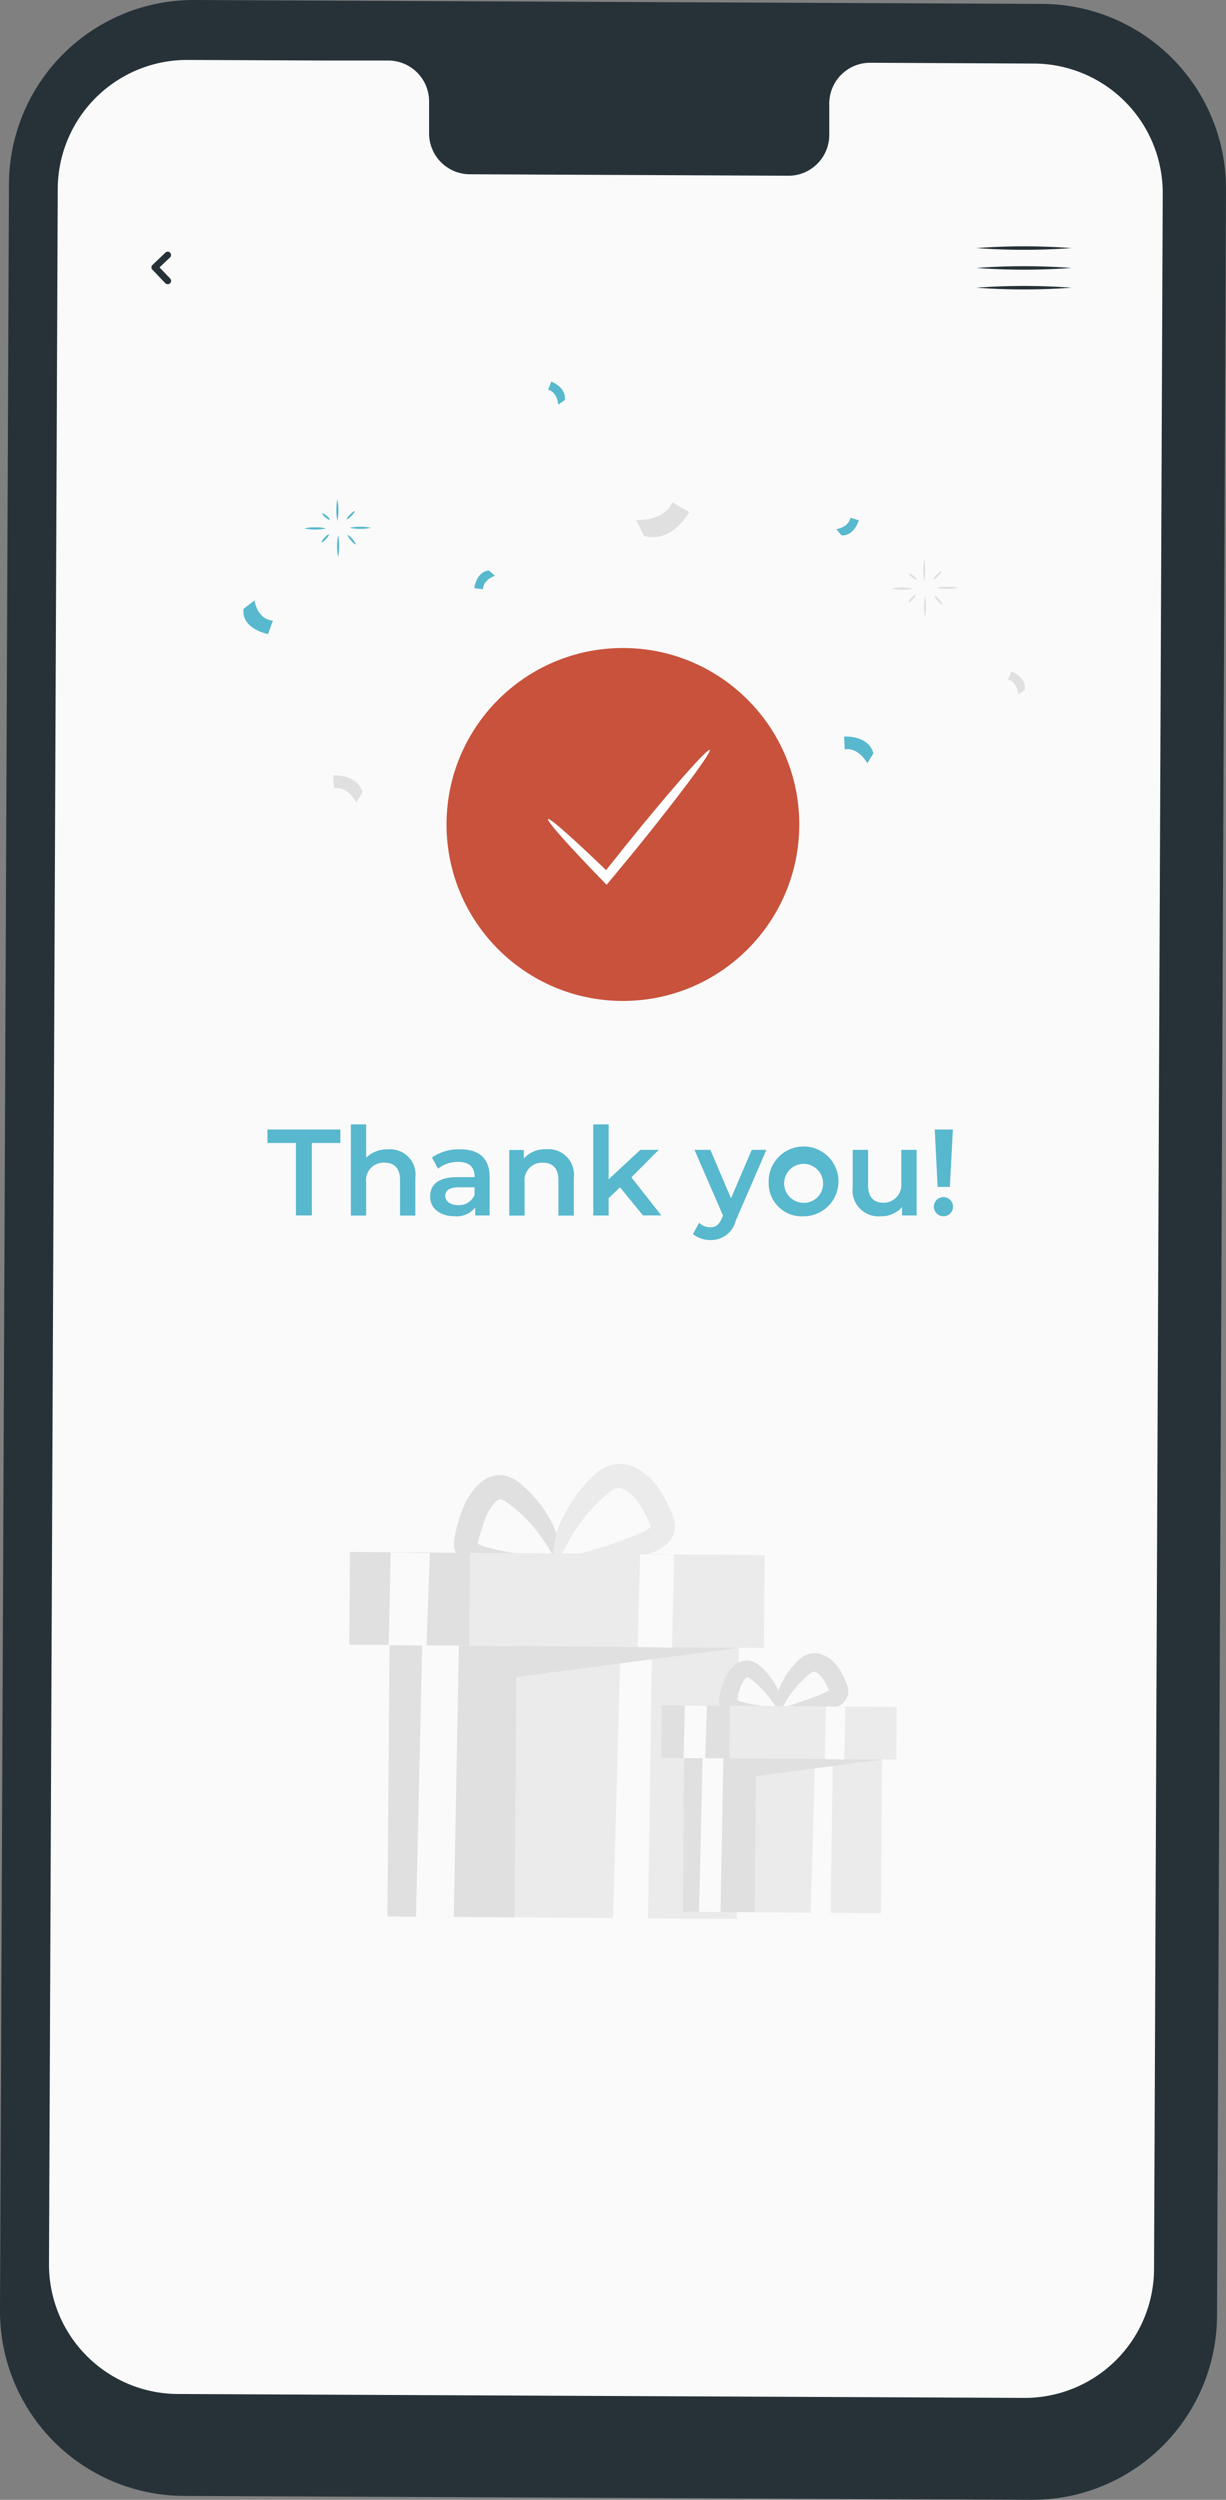 <svg xmlns="http://www.w3.org/2000/svg" width="105.1" height="214.179" viewBox="0 0 105.1 214.179">
  <rect x="0" y="0" width="105.1" height="214.179" fill="#808080" stroke="none"/>
  <g id="Successful_purchase-pana" data-name="Successful purchase-pana" transform="translate(-112.438 -94.25)">
    <g id="freepik--Device--inject-215" transform="translate(112.438 94.25)">
      <path id="Path_32298" data-name="Path 32298" d="M255.986,308.429l-72.671-.335A15.83,15.83,0,0,1,167.56,292.2l.768-182.189A15.836,15.836,0,0,1,184.233,94.25l72.671.335a15.825,15.825,0,0,1,15.755,15.894l-.768,182.183A15.836,15.836,0,0,1,255.986,308.429Z" transform="translate(-167.56 -94.25)" fill="#263238"/>
      <path id="Path_32299" data-name="Path 32299" d="M259.248,103.452l-14.092-.069a3.506,3.506,0,0,0-3.436,3.563V109.5a3.5,3.5,0,0,1-3.436,3.563l-27.462-.127a3.506,3.506,0,0,1-3.407-3.592v-2.558a3.506,3.506,0,0,0-3.407-3.592h-4.955l-12.33-.052a11.089,11.089,0,0,0-11.141,11.037l-.751,177.829A11.089,11.089,0,0,0,185.9,303.117l72.527.335a11.083,11.083,0,0,0,11.135-11.037l.745-177.805a11.083,11.083,0,0,0-11.06-11.158Z" transform="translate(-170.631 -98.006)" fill="#fafafa"/>
      <path id="Path_32300" data-name="Path 32300" d="M191.422,134.366a.3.3,0,0,1-.208-.092l-1.1-1.155a.266.266,0,0,1-.081-.2.283.283,0,0,1,.087-.2l1.109-1.057a.283.283,0,0,1,.4,0,.289.289,0,0,1,0,.41l-.9.855.907.947a.289.289,0,0,1,0,.41A.3.3,0,0,1,191.422,134.366Z" transform="translate(-177.052 -110.017)" fill="#263238"/>
      <path id="Path_32301" data-name="Path 32301" d="M242.93,410.108h1.825a2.247,2.247,0,1,1,0,4.487H242.93Zm1.8,4.077a1.837,1.837,0,1,0,0-3.667H243.4v3.667Z" transform="translate(-199.401 -227.688)" fill="#fafafa"/>
      <path id="Path_32302" data-name="Path 32302" d="M251.4,412.221a2.356,2.356,0,1,1,2.362,2.281,2.252,2.252,0,0,1-2.362-2.281Zm4.239,0a1.889,1.889,0,1,0-1.877,1.86,1.814,1.814,0,0,0,1.877-1.86Z" transform="translate(-202.979 -227.555)" fill="#fafafa"/>
      <path id="Path_32303" data-name="Path 32303" d="M265.134,410.11V414.6h-.387l-2.888-3.638V414.6h-.479V410.11h.393l2.888,3.639V410.11Z" transform="translate(-207.196 -227.69)" fill="#fafafa"/>
      <path id="Path_32304" data-name="Path 32304" d="M273.581,414.187v.41H270.41V410.11h3.073v.41h-2.6v1.594h2.31v.4h-2.31v1.669Z" transform="translate(-211.01 -227.69)" fill="#fafafa"/>
      <path id="Path_32326" data-name="Path 32326" d="M209.7,262.965H207.26V261.81h6.249v1.155h-2.443v6.209H209.7Z" transform="translate(-184.332 -165.038)" fill="#57b8ce"/>
      <path id="Path_32327" data-name="Path 32327" d="M225.167,265.641v3.223h-1.311v-3.049c0-1-.5-1.484-1.334-1.484a1.5,1.5,0,0,0-1.571,1.692v2.841H219.64V261.05h1.311v2.859a2.512,2.512,0,0,1,1.871-.716A2.169,2.169,0,0,1,225.167,265.641Z" transform="translate(-189.562 -164.717)" fill="#57b8ce"/>
      <path id="Path_32328" data-name="Path 32328" d="M236.51,267.126v3.292h-1.236v-.687a1.992,1.992,0,0,1-1.767.756c-1.282,0-2.1-.7-2.1-1.681s.635-1.669,2.339-1.669h1.467v-.087c0-.768-.462-1.219-1.4-1.219a2.773,2.773,0,0,0-1.733.578l-.514-.953a3.933,3.933,0,0,1,2.374-.7C235.574,264.735,236.51,265.5,236.51,267.126Zm-1.294,1.53v-.647h-1.357c-.9,0-1.155.335-1.155.745s.4.78,1.074.78A1.427,1.427,0,0,0,235.216,268.657Z" transform="translate(-194.534 -166.283)" fill="#57b8ce"/>
      <path id="Path_32329" data-name="Path 32329" d="M248.683,267.2v3.223h-1.317v-3.049c0-1-.491-1.484-1.334-1.484a1.5,1.5,0,0,0-1.565,1.692v2.842H243.15V264.8H244.4v.728a2.449,2.449,0,0,1,1.935-.791A2.184,2.184,0,0,1,248.683,267.2Z" transform="translate(-199.494 -166.273)" fill="#57b8ce"/>
      <path id="Path_32330" data-name="Path 32330" d="M257.913,266.444l-.976.93v1.484H255.62V261.05h1.317v4.707l2.72-2.524h1.577l-2.345,2.356,2.564,3.263h-1.571Z" transform="translate(-204.762 -164.717)" fill="#57b8ce"/>
      <path id="Path_32331" data-name="Path 32331" d="M276.715,264.83l-2.628,6.07a2.175,2.175,0,0,1-2.166,1.658,2.311,2.311,0,0,1-1.5-.514l.526-.965a1.4,1.4,0,0,0,.964.387c.462,0,.739-.219.988-.78l.1-.219-2.449-5.637h1.363l1.767,4.153,1.779-4.153Z" transform="translate(-211.015 -166.314)" fill="#57b8ce"/>
      <path id="Path_32332" data-name="Path 32332" d="M281.659,267.425a2.992,2.992,0,1,1,2.986,2.888,2.83,2.83,0,0,1-2.986-2.888Zm4.661,0a1.669,1.669,0,1,0-1.675,1.733,1.64,1.64,0,0,0,1.675-1.733Z" transform="translate(-215.762 -166.103)" fill="#57b8ce"/>
      <path id="Path_32333" data-name="Path 32333" d="M299.611,264.83v5.619h-1.253v-.716a2.31,2.31,0,0,1-1.808.785,2.218,2.218,0,0,1-2.42-2.478V264.83h1.317v3.032c0,1.016.479,1.5,1.311,1.5a1.525,1.525,0,0,0,1.536-1.692V264.83Z" transform="translate(-221.031 -166.314)" fill="#57b8ce"/>
      <path id="Path_32334" data-name="Path 32334" d="M306.18,268.423a.82.82,0,1,1,.25.59A.814.814,0,0,1,306.18,268.423Zm.075-6.613h1.554l-.26,4.921H306.5Z" transform="translate(-226.122 -165.038)" fill="#57b8ce"/>
      <circle id="Ellipse_6612" data-name="Ellipse 6612" cx="15.12" cy="15.12" r="15.12" transform="translate(38.279 55.519)" fill="#c8523b"/>
      <path id="Path_32335" data-name="Path 32335" d="M262.766,205.506c.191.156-2.634,3.956-6.307,8.484l-2.229,2.7-.306.37-.323-.335c-2.888-2.963-4.834-5.157-4.7-5.3s2.339,1.819,5.3,4.69l-.624.064,2.183-2.732C259.433,208.9,262.569,205.35,262.766,205.506Z" transform="translate(-201.922 -141.25)" fill="#fff"/>
      <path id="Path_32336" data-name="Path 32336" d="M295.372,204.949c-.451-1.588-2.512-1.432-2.512-1.432l.052,1.1c1.2-.208,1.935,1.19,1.935,1.19Z" transform="translate(-220.495 -140.41)" fill="#57b8ce"/>
      <path id="Path_32337" data-name="Path 32337" d="M219.532,210.725c-.445-1.588-2.512-1.438-2.512-1.438l.058,1.109c1.2-.208,1.935,1.19,1.935,1.19Z" transform="translate(-188.455 -142.848)" fill="#e0e0e0"/>
      <path id="Path_32338" data-name="Path 32338" d="M262.646,171.635c2.4.728,3.887-2.033,3.887-2.033l-1.455-.832c-.716,1.692-3.107,1.5-3.107,1.5Z" transform="translate(-207.445 -125.732)" fill="#e0e0e0"/>
      <path id="Path_32339" data-name="Path 32339" d="M239.217,178.88c-1.115.121-1.247,1.519-1.247,1.519l.745.087c0-.82,1.022-1.155,1.022-1.155Z" transform="translate(-197.306 -130.003)" fill="#57b8ce"/>
      <path id="Path_32340" data-name="Path 32340" d="M318.627,195.438c.162-1.109-1.155-1.588-1.155-1.588l-.271.7c.8.2.872,1.276.872,1.276Z" transform="translate(-230.778 -136.327)" fill="#e0e0e0"/>
      <path id="Path_32341" data-name="Path 32341" d="M250.346,152.448c.162-1.109-1.155-1.588-1.155-1.588l-.271.7c.8.2.872,1.271.872,1.271Z" transform="translate(-201.932 -118.166)" fill="#57b8ce"/>
      <path id="Path_32342" data-name="Path 32342" d="M203.7,184.048c-.2,1.733,2.1,2.16,2.1,2.16l.416-1.155c-1.38-.127-1.577-1.733-1.577-1.733Z" transform="translate(-182.823 -131.879)" fill="#57b8ce"/>
      <path id="Path_32343" data-name="Path 32343" d="M292.149,172.572c1.12.064,1.479-1.294,1.479-1.294l-.722-.208c-.133.809-1.2.976-1.2.976Z" transform="translate(-220.009 -126.704)" fill="#57b8ce"/>
      <path id="Path_32344" data-name="Path 32344" d="M301.708,181.5a2.591,2.591,0,0,1-.924.087,2.562,2.562,0,0,1-.924-.087A4.667,4.667,0,0,1,301.708,181.5Z" transform="translate(-223.452 -131.072)" fill="#e0e0e0"/>
      <path id="Path_32345" data-name="Path 32345" d="M304.692,177.22a5.094,5.094,0,0,1,0,1.871A4.784,4.784,0,0,1,304.692,177.22Z" transform="translate(-225.455 -129.302)" fill="#e0e0e0"/>
      <path id="Path_32346" data-name="Path 32346" d="M306.56,181.389a2.591,2.591,0,0,1,.924-.087,2.563,2.563,0,0,1,.924.087A4.665,4.665,0,0,1,306.56,181.389Z" transform="translate(-226.283 -131.022)" fill="#e0e0e0"/>
      <path id="Path_32347" data-name="Path 32347" d="M304.8,184.447a4.811,4.811,0,0,1,0-1.877A5.128,5.128,0,0,1,304.8,184.447Z" transform="translate(-225.501 -131.562)" fill="#e0e0e0"/>
      <path id="Path_32348" data-name="Path 32348" d="M306.964,183.423c-.035.029-.214-.121-.4-.335s-.295-.422-.26-.451.219.116.4.335S307,183.359,306.964,183.423Z" transform="translate(-226.172 -131.589)" fill="#e0e0e0"/>
      <path id="Path_32349" data-name="Path 32349" d="M306.8,179c.035.04-.087.219-.277.41s-.37.318-.4.283.087-.219.277-.41A1.075,1.075,0,0,1,306.8,179Z" transform="translate(-226.092 -130.054)" fill="#e0e0e0"/>
      <path id="Path_32350" data-name="Path 32350" d="M303.159,179.872c-.035.04-.208-.052-.387-.2s-.295-.3-.266-.335.2.052.381.2S303.188,179.837,303.159,179.872Z" transform="translate(-224.568 -130.192)" fill="#e0e0e0"/>
      <path id="Path_32351" data-name="Path 32351" d="M303.033,182.446c.04.029-.069.208-.243.4s-.341.312-.375.277.069-.214.242-.4S303,182.411,303.033,182.446Z" transform="translate(-224.529 -131.507)" fill="#e0e0e0"/>
      <path id="Path_32352" data-name="Path 32352" d="M214.588,172.579a4.666,4.666,0,0,1-1.848,0,2.593,2.593,0,0,1,.924-.087A2.565,2.565,0,0,1,214.588,172.579Z" transform="translate(-186.647 -127.3)" fill="#57b8ce"/>
      <path id="Path_32353" data-name="Path 32353" d="M217.572,168.3a4.812,4.812,0,0,1,0,1.877,4.809,4.809,0,0,1,0-1.877Z" transform="translate(-188.649 -125.533)" fill="#57b8ce"/>
      <path id="Path_32354" data-name="Path 32354" d="M219.45,172.482a4.667,4.667,0,0,1,1.848,0A4.665,4.665,0,0,1,219.45,172.482Z" transform="translate(-189.482 -127.261)" fill="#57b8ce"/>
      <path id="Path_32355" data-name="Path 32355" d="M217.682,175.531a4.78,4.78,0,0,1,0-1.871A4.784,4.784,0,0,1,217.682,175.531Z" transform="translate(-188.696 -127.798)" fill="#57b8ce"/>
      <path id="Path_32356" data-name="Path 32356" d="M219.853,174.422c-.04.035-.219-.115-.4-.335s-.3-.416-.26-.451.214.121.4.335S219.887,174.422,219.853,174.422Z" transform="translate(-189.37 -127.786)" fill="#57b8ce"/>
      <path id="Path_32357" data-name="Path 32357" d="M219.687,170.091c.035.035-.092.219-.277.41s-.37.312-.4.277.087-.214.277-.4S219.653,170.033,219.687,170.091Z" transform="translate(-189.291 -126.285)" fill="#57b8ce"/>
      <path id="Path_32358" data-name="Path 32358" d="M216.043,170.956c-.029.035-.2-.052-.381-.2s-.3-.3-.266-.341.2.052.381.2S216.077,170.915,216.043,170.956Z" transform="translate(-187.766 -126.422)" fill="#57b8ce"/>
      <path id="Path_32359" data-name="Path 32359" d="M215.918,173.526c.035.035-.075.214-.243.4s-.341.312-.381.277.075-.214.243-.4S215.877,173.491,215.918,173.526Z" transform="translate(-187.722 -127.739)" fill="#57b8ce"/>
      <path id="Path_32360" data-name="Path 32360" d="M320.651,130.926a55.5,55.5,0,0,1-8.161,0,55.516,55.516,0,0,1,8.161,0Z" transform="translate(-228.788 -109.672)" fill="#263238"/>
      <path id="Path_32361" data-name="Path 32361" d="M320.651,133.877a55.516,55.516,0,0,1-8.161,0,55.516,55.516,0,0,1,8.161,0Z" transform="translate(-228.788 -110.92)" fill="#263238"/>
      <path id="Path_32362" data-name="Path 32362" d="M320.651,136.807a55.516,55.516,0,0,1-8.161,0,55.5,55.5,0,0,1,8.161,0Z" transform="translate(-228.788 -112.158)" fill="#263238"/>
      <rect id="Rectangle_17918" data-name="Rectangle 17918" width="19.018" height="24.008" transform="translate(63.151 164.421) rotate(-179.55)" fill="#ebebeb"/>
      <path id="Path_32363" data-name="Path 32363" d="M261.894,338.593l-.341,23.24-3-.023.647-23.24Z" transform="translate(-206 -197.467)" fill="#fafafa"/>
      <path id="Path_32364" data-name="Path 32364" d="M225.249,338.3l10.91.087,19.018.15-19.036,2.5-.162,20.595-10.91-.087Z" transform="translate(-191.856 -197.353)" fill="#e0e0e0"/>
      <path id="Path_32365" data-name="Path 32365" d="M232.983,338.363l-.433,23.246-3.24-.029.531-23.24Z" transform="translate(-193.647 -197.37)" fill="#fafafa"/>
      <path id="Path_32366" data-name="Path 32366" d="M244,320.621c0,.15-.318.3-.9.445a14.961,14.961,0,0,1-4.314.312,7.086,7.086,0,0,1-1.011-.11,8.213,8.213,0,0,1-1.109-.237,3.363,3.363,0,0,1-.687-.295,2.2,2.2,0,0,1-.722-.681,2.027,2.027,0,0,1-.312-1.045,3.468,3.468,0,0,1,.092-.809,14.047,14.047,0,0,1,.728-2.408,6.488,6.488,0,0,1,.7-1.224,5.194,5.194,0,0,1,.468-.578,3.576,3.576,0,0,1,.635-.514,2.567,2.567,0,0,1,.861-.347,2.276,2.276,0,0,1,.988.029,3.21,3.21,0,0,1,1.3.716,10.671,10.671,0,0,1,2.5,3.067,7.507,7.507,0,0,1,.837,2.5c.075.624,0,.976-.139,1-.306.075-.751-1.155-1.964-2.691a12.378,12.378,0,0,0-2.443-2.31,1.431,1.431,0,0,0-.578-.283.205.205,0,0,0-.1,0,.761.761,0,0,0-.162.087,1.89,1.89,0,0,0-.243.214c-.087.1-.185.219-.271.341a4.716,4.716,0,0,0-.456.832,16.164,16.164,0,0,0-.653,2.039,1.442,1.442,0,0,0-.058.3h-.058c-.069,0-.087.035-.04,0l.069-.052a.207.207,0,0,0,.052.052,1.44,1.44,0,0,0,.271.139,7.48,7.48,0,0,0,.849.254c.294.081.578.144.872.2.578.115,1.115.2,1.617.266,1.011.133,1.854.225,2.437.335S243.99,320.476,244,320.621Z" transform="translate(-196.026 -186.702)" fill="#e0e0e0"/>
      <path id="Path_32367" data-name="Path 32367" d="M249.837,320.092c-.052-.3,1.369-.745,3.586-1.4a30.506,30.506,0,0,0,3.742-1.34,3.8,3.8,0,0,0,.814-.45c.087-.075.127-.139.116-.133s0,.087-.029.046a2.315,2.315,0,0,0-.133-.335l-.277-.578a9.251,9.251,0,0,0-.578-1.034,4.283,4.283,0,0,0-.676-.809,3.688,3.688,0,0,0-.381-.306,1.7,1.7,0,0,0-.347-.185.86.86,0,0,0-.578-.052,1.838,1.838,0,0,0-.67.387,14.6,14.6,0,0,0-2.6,2.824c-1.276,1.813-1.611,3.228-1.929,3.182-.139,0-.242-.4-.191-1.1a7.936,7.936,0,0,1,.82-2.83,12.459,12.459,0,0,1,2.6-3.546,3.749,3.749,0,0,1,1.351-.849,2.888,2.888,0,0,1,1.883,0,3.881,3.881,0,0,1,.791.393,4.785,4.785,0,0,1,.641.485,6.057,6.057,0,0,1,1.04,1.213,9.953,9.953,0,0,1,.71,1.288l.277.612a3.415,3.415,0,0,1,.283.872,1.963,1.963,0,0,1-.214,1.259,2.356,2.356,0,0,1-.7.78,5.307,5.307,0,0,1-1.3.647,19.594,19.594,0,0,1-4.164,1C251.35,320.456,249.872,320.369,249.837,320.092Z" transform="translate(-202.26 -186)" fill="#ebebeb"/>
      <rect id="Rectangle_17919" data-name="Rectangle 17919" width="27.953" height="7.947" transform="translate(57.895 141.131) rotate(-179.55)" fill="#e0e0e0"/>
      <rect id="Rectangle_17920" data-name="Rectangle 17920" width="25.267" height="7.947" transform="translate(65.485 141.188) rotate(-179.55)" fill="#ebebeb"/>
      <path id="Path_32368" data-name="Path 32368" d="M265.334,324.853l-.179,7.981-2.945-.058.208-7.947Z" transform="translate(-207.546 -191.662)" fill="#fafafa"/>
      <path id="Path_32369" data-name="Path 32369" d="M228.789,324.609l-.289,7.912-3.24-.029.173-7.953Z" transform="translate(-191.936 -191.539)" fill="#fafafa"/>
      <rect id="Rectangle_17921" data-name="Rectangle 17921" width="10.777" height="13.601" transform="translate(75.513 163.919) rotate(-179.55)" fill="#ebebeb"/>
      <path id="Path_32370" data-name="Path 32370" d="M289.794,355.211l-.191,13.174-1.7-.012.364-13.173Z" transform="translate(-218.399 -204.492)" fill="#fafafa"/>
      <path id="Path_32371" data-name="Path 32371" d="M269.028,355.05l6.185.046,10.777.087L275.2,356.6l-.092,11.666-6.18-.046Z" transform="translate(-210.385 -204.429)" fill="#e0e0e0"/>
      <path id="Path_32372" data-name="Path 32372" d="M273.409,355.087l-.243,13.168-1.837-.012.3-13.173Z" transform="translate(-211.399 -204.437)" fill="#fafafa"/>
      <path id="Path_32373" data-name="Path 32373" d="M279.543,344.957c0,.2-.7.445-1.941.578a7.046,7.046,0,0,1-2.258-.185,1.524,1.524,0,0,1-.872-.578,1.317,1.317,0,0,1-.2-.664,2.257,2.257,0,0,1,.052-.5,8.141,8.141,0,0,1,.422-1.392,4.11,4.11,0,0,1,.41-.722,2.561,2.561,0,0,1,.693-.67,1.514,1.514,0,0,1,1.155-.2,2.039,2.039,0,0,1,.791.439,5.964,5.964,0,0,1,1.421,1.79c.578,1.155.5,2.016.306,2.044s-.5-.629-1.2-1.467a7.289,7.289,0,0,0-1.38-1.276.706.706,0,0,0-.26-.133h0l-.04.029a1.251,1.251,0,0,0-.248.277,2.306,2.306,0,0,0-.242.445,8.668,8.668,0,0,0-.364,1.155l-.035.133h-.179a.412.412,0,0,0,.1-.093l.035-.035h0a.571.571,0,0,0,.127.069,10.062,10.062,0,0,0,1.854.433C278.786,344.61,279.543,344.743,279.543,344.957Z" transform="translate(-212.641 -198.321)" fill="#e0e0e0"/>
      <path id="Path_32374" data-name="Path 32374" d="M282.88,344.6c-.04-.231.762-.537,2-.947a20.284,20.284,0,0,0,2.079-.791,1.923,1.923,0,0,0,.41-.237c.035-.029.035-.052,0,0a.347.347,0,0,0-.04.162l-.214-.45a5.526,5.526,0,0,0-.318-.578,1.943,1.943,0,0,0-.347-.416,1.154,1.154,0,0,0-.341-.243.278.278,0,0,0-.179,0,.711.711,0,0,0-.312.173,8.778,8.778,0,0,0-1.473,1.525c-.745.976-.988,1.761-1.224,1.733s-.381-.959.219-2.31a6.931,6.931,0,0,1,1.479-2.085,2.351,2.351,0,0,1,.832-.531,1.819,1.819,0,0,1,1.2,0,2.193,2.193,0,0,1,.5.237,3.367,3.367,0,0,1,.393.3,3.669,3.669,0,0,1,.624.722,7.225,7.225,0,0,1,.416.757l.156.352a2.158,2.158,0,0,1,.179.578,1.317,1.317,0,0,1-.15.849,1.606,1.606,0,0,1-.456.508,3.146,3.146,0,0,1-.785.387,10.535,10.535,0,0,1-2.408.531C283.763,344.919,282.926,344.815,282.88,344.6Z" transform="translate(-216.209 -197.861)" fill="#e0e0e0"/>
      <rect id="Rectangle_17922" data-name="Rectangle 17922" width="15.842" height="4.505" transform="translate(72.53 150.728) rotate(-179.55)" fill="#e0e0e0"/>
      <rect id="Rectangle_17923" data-name="Rectangle 17923" width="14.317" height="4.505" transform="translate(76.838 150.757) rotate(-179.55)" fill="#ebebeb"/>
      <path id="Path_32375" data-name="Path 32375" d="M291.743,347.432l-.1,4.522-1.675-.035.121-4.5Z" transform="translate(-219.274 -201.205)" fill="#fafafa"/>
      <path id="Path_32376" data-name="Path 32376" d="M271.038,347.29l-.162,4.482-1.837-.011.1-4.511Z" transform="translate(-210.432 -201.134)" fill="#fafafa"/>
    </g>
  </g>
</svg>

